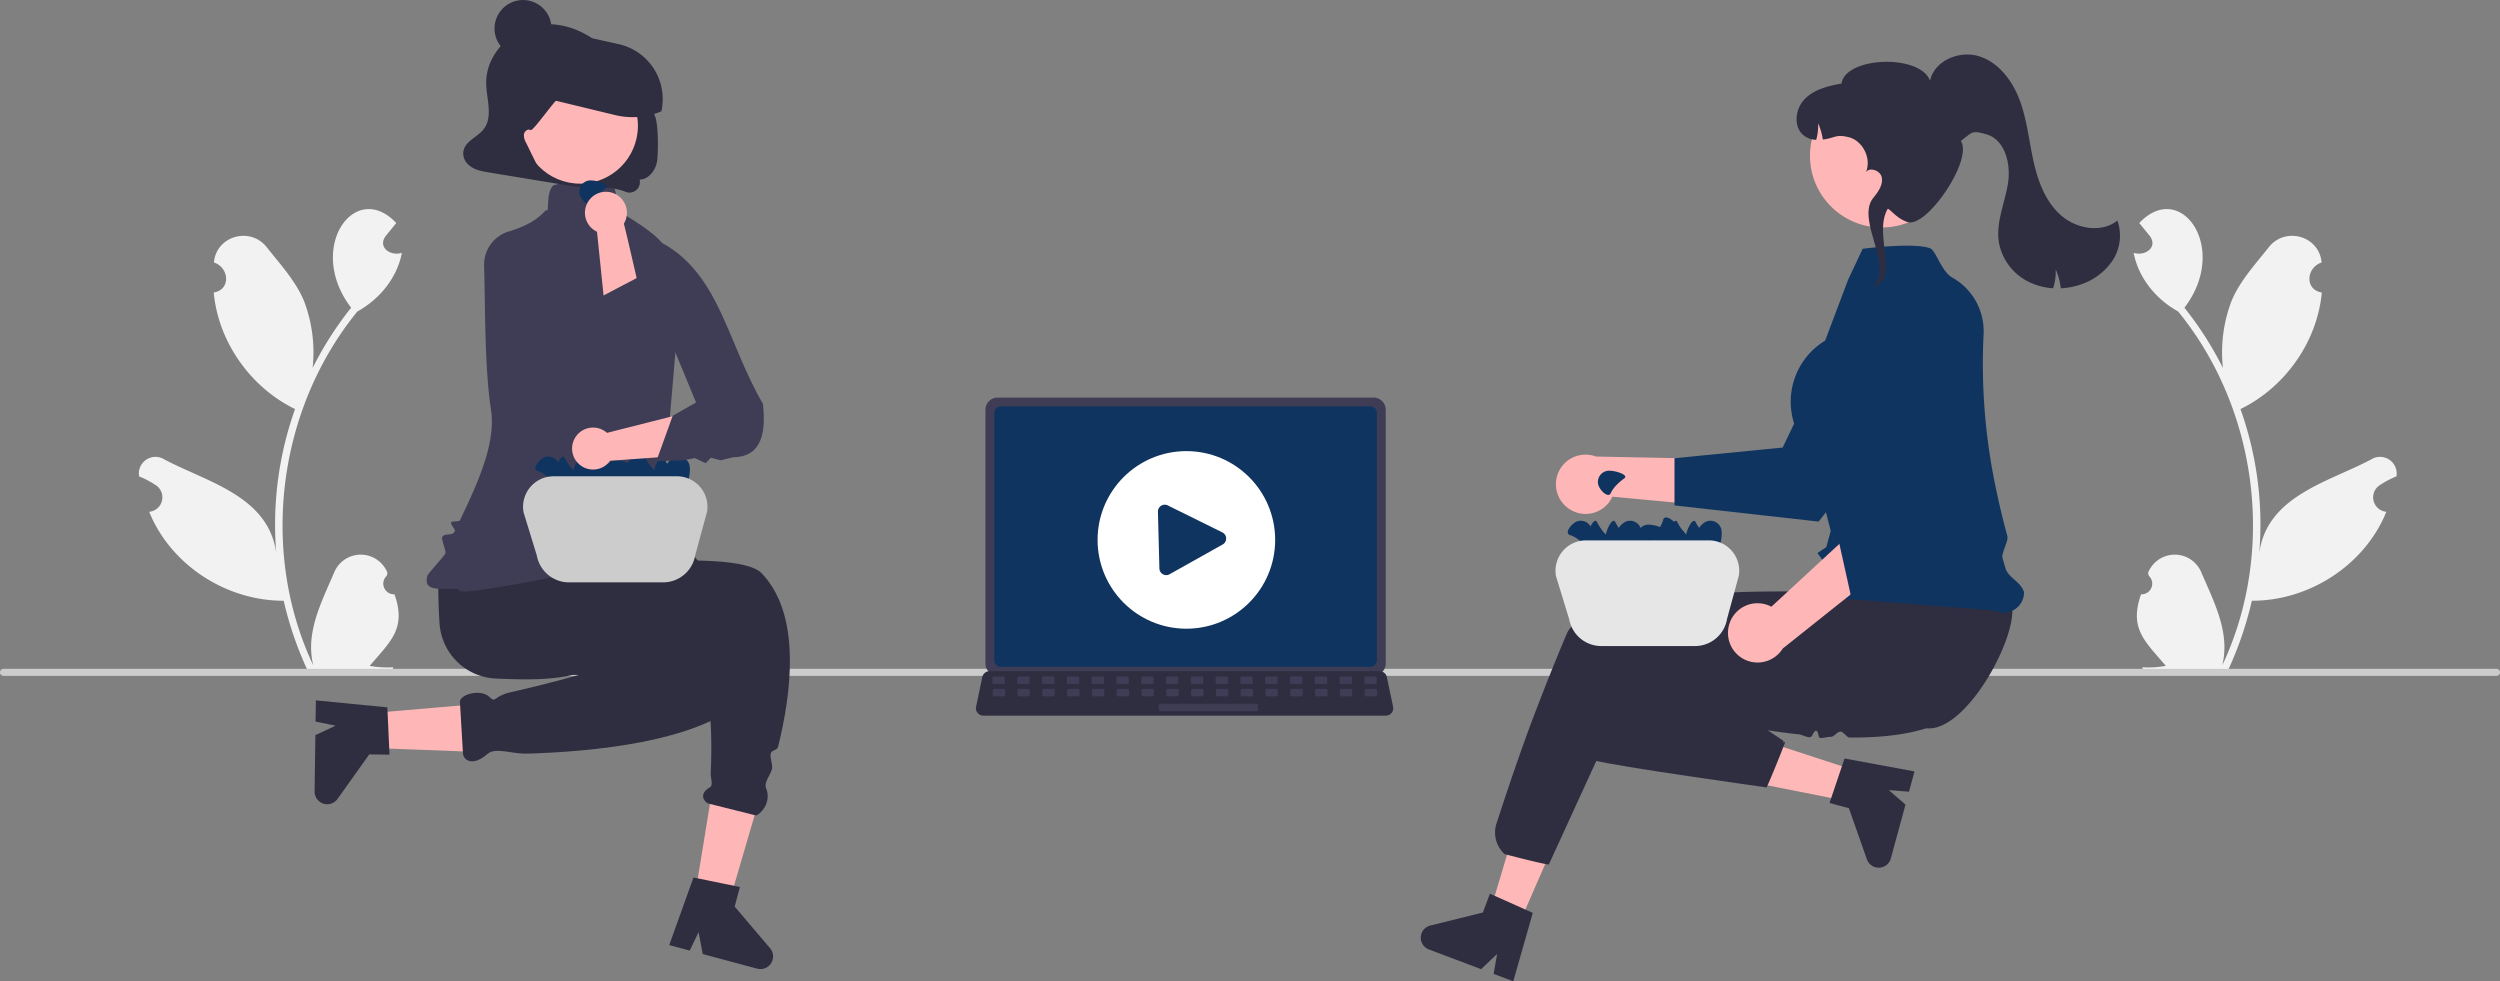 <svg xmlns="http://www.w3.org/2000/svg" data-name="Layer 1" width="844.67" height="331.552" viewBox="0 0 844.67 331.552" xmlns:xlink="http://www.w3.org/1999/xlink"><rect x="0" y="0" width="844.67" height="331.552" fill="#808080" stroke="none"/><path d="M310.953,485.024a3.613,3.613,0,0,1-2.619-6.263c.091-.362.156-.622.248-.984a9.707,9.707,0,0,0-17.997-.17c-4.282,10.023-9.825,20.4-7.068,31.44-18.206-38.585-12.015-86.582,14.891-119.58,7.437-4.097,13.465-11.376,15.034-19.827-3.681,1.247-8.27-1.747-5.502-5.624,1.2-1.482,2.411-2.952,3.61-4.434-13.982-14.89-30.641,8.512-15.251,28.609a115.847,115.847,0,0,0-13.011,20.352,48.709,48.709,0,0,0-2.908-22.624c-2.783-6.715-8.001-12.37-12.595-18.175-5.586-7.073-17.083-3.81-17.835,5.166,5.155,1.694,5.825,9.141-.072,10.16,1.545,16.698,12.453,32.043,27.478,39.366a116.299,116.299,0,0,0-6.355,48.611c-2.652-19.25-23.316-23.921-37.759-31.572a5.626,5.626,0,0,0-8.58,5.699,32.495,32.495,0,0,1,5.696,3.005,4.911,4.911,0,0,1-2.282,8.965c7.28,18.018,26.102,30.117,45.434,30.049a119.563,119.563,0,0,0,8.032,23.447H310.234c.103-.319.195-.648.288-.967a32.598,32.598,0,0,1-7.939-.473c7.026-8.319,12.46-12.563,8.371-24.177Z" transform="translate(-177.665 -284.224)" fill="#f2f2f2"/><path d="M901.054,485.024a3.613,3.613,0,0,0,2.619-6.263c-.091-.362-.156-.622-.248-.984a9.707,9.707,0,0,1,17.997-.17c4.282,10.023,9.825,20.4,7.068,31.44,18.206-38.585,12.015-86.582-14.891-119.58-7.437-4.097-13.465-11.376-15.034-19.827,3.681,1.247,8.27-1.747,5.502-5.624-1.2-1.482-2.411-2.952-3.61-4.434,13.982-14.89,30.641,8.512,15.251,28.609a115.847,115.847,0,0,1,13.011,20.352,48.709,48.709,0,0,1,2.908-22.624c2.783-6.715,8.001-12.37,12.595-18.175,5.586-7.073,17.083-3.81,17.835,5.166-5.155,1.694-5.825,9.141.072,10.16-1.545,16.698-12.453,32.043-27.478,39.366a116.299,116.299,0,0,1,6.355,48.611c2.652-19.25,23.316-23.921,37.759-31.572a5.626,5.626,0,0,1,8.58,5.699A32.495,32.495,0,0,0,981.648,448.18a4.911,4.911,0,0,0,2.282,8.965c-7.28,18.018-26.102,30.117-45.434,30.049a119.562,119.562,0,0,1-8.032,23.447H901.773c-.103-.319-.195-.648-.288-.967a32.598,32.598,0,0,0,7.939-.473c-7.026-8.319-12.46-12.563-8.371-24.177Z" transform="translate(-177.665 -284.224)" fill="#f2f2f2"/><path d="M177.665,511.387a1.186,1.186,0,0,0,1.19,1.19h842.29a1.19,1.19,0,0,0,0-2.38H178.855A1.187,1.187,0,0,0,177.665,511.387Z" transform="translate(-177.665 -284.224)" fill="#ccc"/><path d="M326.17,494.865c-.399-5.847-.401-11.429-.516-15.733-.233-8.766,18.673-8.141,28.839-8.411l36.913-1.75c10.166-.27,18.627,6.642,18.86,15.408s-7.848,16.118-18.014,16.389c-14.932,12.961-26.514,13.592-46.998,12.725A19.981,19.981,0,0,1,326.17,494.865Z" transform="translate(-177.665 -284.224)" fill="#2f2e41"/><polygon points="233.382 311.33 243.958 313.058 255.656 273.087 240.047 270.537 233.382 311.33" fill="#ffb6b6"/><path d="M415.25,512.207c-19.719,4.849-34.279-.612-46.272.096C362.161,500.8,340.4,486.189,352.273,480.039c6.612-3.425,73.828-11.321,82.652-2.208,12.424,12.831,10.689,36.168,6.575,54.659q-.165.74-.334,1.47-.313,1.346-.639,2.652c-.274,1.097-2.166,1.079-2.449,2.126-.398,1.478.811,3.994.409,5.354-.689,2.33-2.772,4.521-2.007,6.377,2.109,5.119-2.246,9.098-3.401,9.269l-16-4c-1.13-.266-3.781-3.074.457-5.539,1.2-.698.187-2.983.265-4.735.048-1.077.091-2.212.124-3.393.044-1.569.072-3.218.075-4.915C418.015,528.782,417.431,519.222,415.25,512.207Z" transform="translate(-177.665 -284.224)" fill="#2f2e41"/><path d="M411.973,580.704l15.683,3.212L425.885,590.529l11.962,14.065a4.277,4.277,0,0,1-4.364,6.902l-18.377-4.921-1.416-7.39-2.988,6.211-6.929-1.855Z" transform="translate(-177.665 -284.224)" fill="#2f2e41"/><polygon points="116.249 241.73 117.164 252.407 158.783 253.959 157.432 238.2 116.249 241.73" fill="#ffb6b6"/><path d="M395.163,504.712c-18.189-6.661-24.99-22.897-30.837-39.935,9.483-9.427,22.538-23.561,31.409-13.556,4.94,5.572,44.25,53.361,37.577,64.148-10.268,16.597-43.775,21.699-69.035,23.12q-2.317.13-4.534.221-2.036.084-3.97.14c-5.218.151-10.716-2.268-13.418.116-4.868,4.297-8.114,2.225-8.274-.228l-1-17c-.729-2.735,6.938-5.027,10-2,2.2,2.175,1.261-.297,7.036-1.613C364.076,514.944,383.387,510.004,395.163,504.712Z" transform="translate(-177.665 -284.224)" fill="#2f2e41"/><path d="M308.539,523.215l.727,15.992-6.846-.097-10.707,15.042a4.277,4.277,0,0,1-7.76-2.54l.27-19.022,6.818-3.183-6.753-1.376.102-7.172Z" transform="translate(-177.665 -284.224)" fill="#2f2e41"/><path d="M332.691,483.711a.501.501,0,0,1,.016-.519c-6.142-.228-12.239,1.179-10.628-4.453.23-.805,5.758-6.688,6.08-7.57.28-.766-1.418-4.612-1.08-5.43.661-1.603,3.432-.25,4.254-2.025.289-.625-1.556-2.333-1.254-2.975.284-.604,2.716-.142,3.009-.761,5.502-11.625,12.251-25.651,10.476-37.236-2.249-14.682-1.907-35.517-2.342-48.693a11.758,11.758,0,0,1,8.506-11.68c4.013-1.167,8.824-3.223,12.017-6.782.835-.931.936.739,1.043-1.532.13-2.765.265-5.625,1.741-7.102l.064-.064.086-.029c6.216-2.07,16.711-.731,19.831-.01l.135.032.084.111c1.29,1.702,1.219,4.426,1.15,7.059-.062,2.37-.12.793.93,1.468q1.219.784,2.343,1.499c9.238,5.892,13.875,8.851,17.272,18.476a19.191,19.191,0,0,1,1.18,8.788c-1.212,9.632-6.359,80.231-8.42,82.693-.535.639.855,1.749,1.431,2.577.826,1.189-1.798,2.216-2.209,3.002-.28.535-1.003.785-2.277.785C391.329,473.338,334.088,486.321,332.691,483.711Zm.658-.099Z" transform="translate(-177.665 -284.224)" fill="#3f3d56"/><path d="M372.75,444.19c1.788,1.123-1.712,3.823-3.823,3.823a3.823,3.823,0,0,1-3.823-3.823c0-2.111,2.369-7.128,3.345-5.256C368.716,439.445,370.417,442.725,372.75,444.19Z" transform="translate(-177.665 -284.224)" fill="#0f3460"/><path d="M378.962,444.19c1.788,1.123-1.712,3.823-3.823,3.823a3.823,3.823,0,0,1-3.823-3.823c0-2.111,2.369-7.128,3.345-5.256C374.928,439.445,376.629,442.725,378.962,444.19Z" transform="translate(-177.665 -284.224)" fill="#0f3460"/><path d="M375.993,443.332c-2.023-.606.631-4.141,2.666-4.703a3.823,3.823,0,0,1,4.703,2.666c.562,2.035-.384,7.502-1.824,5.958C381.146,446.831,378.632,444.122,375.993,443.332Z" transform="translate(-177.665 -284.224)" fill="#0f3460"/><path d="M399.988,444.19c1.788,1.123-1.712,3.823-3.823,3.823a3.823,3.823,0,0,1-3.823-3.823c0-2.111,2.369-7.128,3.345-5.256C395.954,439.445,397.654,442.725,399.988,444.19Z" transform="translate(-177.665 -284.224)" fill="#0f3460"/><path d="M406.2,444.19c1.788,1.123-1.712,3.823-3.823,3.823a3.823,3.823,0,0,1-3.823-3.823c0-2.111,2.369-7.128,3.345-5.256C402.166,439.445,403.866,442.725,406.2,444.19Z" transform="translate(-177.665 -284.224)" fill="#0f3460"/><path d="M403.231,443.332c-2.023-.606.631-4.141,2.666-4.703a3.823,3.823,0,0,1,4.703,2.666c.562,2.035-.384,7.502-1.824,5.958C408.383,446.831,405.87,444.122,403.231,443.332Z" transform="translate(-177.665 -284.224)" fill="#0f3460"/><path d="M359.268,443.332c-2.023-.606.631-4.141,2.666-4.703a3.823,3.823,0,0,1,4.703,2.666c.562,2.035-.384,7.502-1.824,5.958C364.421,446.831,361.907,444.122,359.268,443.332Z" transform="translate(-177.665 -284.224)" fill="#0f3460"/><path d="M386.454,447.418c-.855,1.93-4.029-1.147-4.331-3.236a3.823,3.823,0,0,1,3.236-4.331c2.09-.302,7.394,1.324,5.681,2.558C390.572,442.746,387.569,444.899,386.454,447.418Z" transform="translate(-177.665 -284.224)" fill="#0f3460"/><path d="M393.783,441.016c.509-2.049,4.166.434,4.824,2.441a3.823,3.823,0,0,1-2.44,4.824c-2.006.658-7.512-.028-6.037-1.54C390.532,446.328,393.118,443.69,393.783,441.016Z" transform="translate(-177.665 -284.224)" fill="#0f3460"/><path d="M390.916,438.149c.509-2.049,4.166.434,4.824,2.441a3.823,3.823,0,0,1-2.441,4.824c-2.006.658-7.512-.028-6.037-1.54C387.665,443.461,390.251,440.822,390.916,438.149Z" transform="translate(-177.665 -284.224)" fill="#0f3460"/><path d="M354.557,457.314l4.491,14.642A11.045,11.045,0,0,0,369.906,480.985h31.774a11.005,11.005,0,0,0,10.896-9.246l.011-.048,3.978-14.577a10.313,10.313,0,0,0-10.18-11.968H364.702a10.313,10.313,0,0,0-10.145,12.168Z" transform="translate(-177.665 -284.224)" fill="#ccc"/><path d="M382.751,430.475l27.549-6.986,4.282,14.175s-29.639,2.195-30.747,2.205a7.089,7.089,0,1,1-1.085-9.394Z" transform="translate(-177.665 -284.224)" fill="#ffb6b6"/><path d="M401.136,366.195c19.643,10.497,22.251,33.896,34.303,54.461,1.054,9.509-.297,17.866-9.863,18.035l-4.497,1.047-3.272-.868-1.728,1.868-3.661-1.744-4.228.809-8.765.202,5.53-15.318,7.886-4.48-9.321-22.548Z" transform="translate(-177.665 -284.224)" fill="#3f3d56"/><path d="M341.105,327.84c3.205-4.168.935-10.132.832-15.415-.193-9.858,8.515-18.535,17.971-19.818,9.456-1.283,18.884,3.671,25.115,11.017,6.108,7.202,10.691,10.977,13.998,19.961,1.109,3.013,1.077,11.588.692,14.812-.385,3.225-2.825,6.472-5.953,6.497a3.532,3.532,0,0,1-4.675,4.171c-5.445-2.374-16.576-1.693-16.576-1.693q-14.807-2.437-29.614-4.874c-2.529-.416-5.15-.867-7.085-2.749a5.108,5.108,0,0,1-1.622-3.95C334.446,331.979,338.896,330.714,341.105,327.84Z" transform="translate(-177.665 -284.224)" fill="#2f2e41"/><circle cx="195.994" cy="42.514" r="19.537" fill="#ffb6b6"/><path d="M385.456,323.097l-25.56-6.189a4.343,4.343,0,0,1-3.249-5.114,18.852,18.852,0,0,1,22.509-14.341l7.569,1.695A19.003,19.003,0,0,1,401.116,321.844l0,0-.159.066a25.001,25.001,0,0,1-15.067,1.288C385.746,323.165,385.6,323.132,385.456,323.097Z" transform="translate(-177.665 -284.224)" fill="#2f2e41"/><path d="M360.18,342.195l-4.756-9.713a4.884,4.884,0,0,1-.73-2.952c.191-1.014,1.381-1.88,2.267-1.35.822.491,8.808-11.179,9.742-10.967.968.22,1.574-1.001,1.803-1.967.869-3.661-2.998-.387-3.193-4.144s-4.721-1.578-7.682-3.9-7.625-2.613-10.356-.025c-2.025,1.919-2.626,4.866-3.032,7.626a127.262,127.262,0,0,0-1.355,19.345c.01,1.59.151,3.396,1.391,4.391a5.518,5.518,0,0,0,2.335.902l10.174,2.226" transform="translate(-177.665 -284.224)" fill="#2f2e41"/><circle cx="176.711" cy="9.63" r="9.628" fill="#2f2e41"/><path d="M510.617,422.667v85.704a4.122,4.122,0,0,0,4.119,4.119H641.74a4.122,4.122,0,0,0,4.119-4.119v-85.704a4.124,4.124,0,0,0-4.119-4.115H514.736A4.124,4.124,0,0,0,510.617,422.667Z" transform="translate(-177.665 -284.224)" fill="#3f3d56"/><path d="M513.596,423.733v83.58a2.205,2.205,0,0,0,2.201,2.201H640.683a2.205,2.205,0,0,0,2.201-2.201V423.733a2.206,2.206,0,0,0-2.201-2.206H515.797A2.206,2.206,0,0,0,513.596,423.733Z" transform="translate(-177.665 -284.224)" fill="#0f3460"/><path d="M507.96,525.085a2.47,2.47,0,0,0,1.943.93H645.896a2.502,2.502,0,0,0,2.446-3.016l-2.111-10.027a2.507,2.507,0,0,0-1.558-1.818,2.425,2.425,0,0,0-.888-.168H512.006a2.425,2.425,0,0,0-.888.168,2.507,2.507,0,0,0-1.558,1.818l-2.111,10.027A2.5,2.5,0,0,0,507.96,525.085Z" transform="translate(-177.665 -284.224)" fill="#2f2e41"/><rect x="638.63" y="512.793" width="4.188" height="2.513" rx="0.488" transform="translate(1103.784 743.874) rotate(-180)" fill="#3f3d56"/><rect x="630.253" y="512.793" width="4.188" height="2.513" rx="0.488" transform="translate(1087.03 743.874) rotate(-180)" fill="#3f3d56"/><rect x="621.876" y="512.793" width="4.188" height="2.513" rx="0.488" transform="translate(1070.276 743.874) rotate(-180)" fill="#3f3d56"/><rect x="613.499" y="512.793" width="4.188" height="2.513" rx="0.488" transform="translate(1053.522 743.874) rotate(-180)" fill="#3f3d56"/><rect x="605.123" y="512.793" width="4.188" height="2.513" rx="0.488" transform="translate(1036.769 743.874) rotate(-180)" fill="#3f3d56"/><rect x="596.746" y="512.793" width="4.188" height="2.513" rx="0.488" transform="translate(1020.015 743.874) rotate(-180)" fill="#3f3d56"/><rect x="588.369" y="512.793" width="4.188" height="2.513" rx="0.488" transform="translate(1003.261 743.874) rotate(-180)" fill="#3f3d56"/><rect x="579.992" y="512.793" width="4.188" height="2.513" rx="0.488" transform="translate(986.507 743.874) rotate(-180)" fill="#3f3d56"/><rect x="571.615" y="512.793" width="4.188" height="2.513" rx="0.488" transform="translate(969.753 743.874) rotate(-180)" fill="#3f3d56"/><rect x="563.238" y="512.793" width="4.188" height="2.513" rx="0.488" transform="translate(952.999 743.874) rotate(-180)" fill="#3f3d56"/><rect x="554.861" y="512.793" width="4.188" height="2.513" rx="0.488" transform="translate(936.245 743.874) rotate(-180)" fill="#3f3d56"/><rect x="546.484" y="512.793" width="4.188" height="2.513" rx="0.488" transform="translate(919.491 743.874) rotate(-180)" fill="#3f3d56"/><rect x="538.107" y="512.793" width="4.188" height="2.513" rx="0.488" transform="translate(902.737 743.874) rotate(-180)" fill="#3f3d56"/><rect x="529.73" y="512.793" width="4.188" height="2.513" rx="0.488" transform="translate(885.983 743.874) rotate(-180)" fill="#3f3d56"/><rect x="521.353" y="512.793" width="4.188" height="2.513" rx="0.488" transform="translate(869.229 743.874) rotate(-180)" fill="#3f3d56"/><rect x="512.976" y="512.793" width="4.188" height="2.513" rx="0.488" transform="translate(852.475 743.874) rotate(-180)" fill="#3f3d56"/><rect x="638.729" y="516.981" width="4.188" height="2.513" rx="0.488" transform="translate(1103.982 752.251) rotate(-180)" fill="#3f3d56"/><rect x="630.352" y="516.981" width="4.188" height="2.513" rx="0.488" transform="translate(1087.228 752.251) rotate(-180)" fill="#3f3d56"/><rect x="621.975" y="516.981" width="4.188" height="2.513" rx="0.488" transform="translate(1070.474 752.251) rotate(-180)" fill="#3f3d56"/><rect x="613.598" y="516.981" width="4.188" height="2.513" rx="0.488" transform="translate(1053.72 752.251) rotate(-180)" fill="#3f3d56"/><rect x="605.221" y="516.981" width="4.188" height="2.513" rx="0.488" transform="translate(1036.966 752.251) rotate(-180)" fill="#3f3d56"/><rect x="596.845" y="516.981" width="4.188" height="2.513" rx="0.488" transform="translate(1020.213 752.251) rotate(-180)" fill="#3f3d56"/><rect x="588.468" y="516.981" width="4.188" height="2.513" rx="0.488" transform="translate(1003.459 752.251) rotate(-180)" fill="#3f3d56"/><rect x="580.091" y="516.981" width="4.188" height="2.513" rx="0.488" transform="translate(986.705 752.251) rotate(-180)" fill="#3f3d56"/><rect x="571.714" y="516.981" width="4.188" height="2.513" rx="0.488" transform="translate(969.951 752.251) rotate(-180)" fill="#3f3d56"/><rect x="563.337" y="516.981" width="4.188" height="2.513" rx="0.488" transform="translate(953.197 752.251) rotate(-180)" fill="#3f3d56"/><rect x="554.96" y="516.981" width="4.188" height="2.513" rx="0.488" transform="translate(936.443 752.251) rotate(-180)" fill="#3f3d56"/><rect x="546.583" y="516.981" width="4.188" height="2.513" rx="0.488" transform="translate(919.689 752.251) rotate(-180)" fill="#3f3d56"/><rect x="538.206" y="516.981" width="4.188" height="2.513" rx="0.488" transform="translate(902.935 752.251) rotate(-180)" fill="#3f3d56"/><rect x="529.829" y="516.981" width="4.188" height="2.513" rx="0.488" transform="translate(886.181 752.251) rotate(-180)" fill="#3f3d56"/><rect x="521.452" y="516.981" width="4.188" height="2.513" rx="0.488" transform="translate(869.427 752.251) rotate(-180)" fill="#3f3d56"/><rect x="513.075" y="516.981" width="4.188" height="2.513" rx="0.488" transform="translate(852.673 752.251) rotate(-180)" fill="#3f3d56"/><rect x="569.2" y="522.007" width="33.508" height="2.513" rx="0.488" transform="translate(994.244 762.304) rotate(-180)" fill="#3f3d56"/><circle cx="400.838" cy="182.418" r="30" fill="#fff"/><path d="M571.768,478.541a2.319,2.319,0,0,1-1.126-.262,2.289,2.289,0,0,1-1.254-2.001L568.893,457.126a2.319,2.319,0,0,1,3.511-2.049l18.414,9.107a2.319,2.319,0,0,1,.101,3.914L572.999,478.142A2.308,2.308,0,0,1,571.768,478.541Z" transform="translate(-177.665 -284.224)" fill="#0f3460"/><polygon points="512.525 313.828 502.965 309.565 514.88 269.765 528.989 276.057 512.525 313.828" fill="#ffb8b8"/><path d="M693.033,591.529,682.69,586.906l-1.622-.727-2.391,6.35-17.756,4.407a4.239,4.239,0,0,0-.478,8.082l17.641,6.655,5.407-5.133-1.181,6.727,6.644,2.508,6.593-23.121Z" transform="translate(-177.665 -284.224)" fill="#2f2e41"/><path d="M707.736,456.103a9.948,9.948,0,0,0,14.702-4.067l35.198,3.292-8.641-16.211-32.1-.641a10.002,10.002,0,0,0-9.159,17.627Z" transform="translate(-177.665 -284.224)" fill="#ffb6b6"/><path d="M743.426,454.994l48.707,5.461.168-.215c.321-.411,32.192-41.207,37.547-50.918a29.362,29.362,0,0,0,3.4-19.231l-.037-.162-.127-.107a14.9,14.9,0,0,0-18.632-.409,105.543,105.543,0,0,0-30.458,37.635L779.967,435.435l-36.541,3.604Z" transform="translate(-177.665 -284.224)" fill="#0f3460"/><path d="M852.639,480.373l1.407,3.175c.439,2.922,2.144.015,1.994,2.493,7.247,5.969-12.617,45.87-27.543,44.246-6.92,2.174-15.077,3.061-23.603,3.121q-1.242.011-2.494-.003c-.532-.006-2.166-1.98-2.7-1.992-1.604-.036-2.115,1.867-3.73,1.781-1.277-.067-3.629,1.021-3.834-.243-.443-2.724-1.268-2.107-2.242-.179-.676,1.337-2.981-.273-4.461-.432-8.548-.919-16.82-2.319-23.971-3.757-2.662-.528-5.165-1.067-7.469-1.591-4.363-.982-8.012-1.9-10.655-2.598-2.977-.778-4.672-1.281-4.672-1.281l-21.234,17.275-16.453,35.898c-1.266.115-14.958-3.49-14.958-3.49a9.878,9.878,0,0,1-2.594-10.774c.838-2.508,6.771-21.05,12.978-37.24,1.84-4.806,3.744-9.683,5.704-14.534,1.605-3.984,3.241-7.953,4.896-11.866,2.877-6.786,16.778-10.445,33.146-12.365.833-.095,1.67-.189,2.513-.279,8.341-.878,17.191-1.331,25.468-1.541,4.143-.105,8.142-.145,11.861-.15q1.802,0,3.505.01h.005c3.066.015,5.888.06,8.371.11.484.01.952.025,1.411.035h.005c.309.005.613.015.912.02,5.43.14,8.76.309,8.76.309l-.273-9.459,1.829-2.716.249-1.944v-.005l.03-.244.204-.005,3.59-.07,30.175-.588,12.852-.545Z" transform="translate(-177.665 -284.224)" fill="#2f2e41"/><polygon points="629.09 261.091 625.757 271.013 585.004 262.939 589.924 248.295 629.09 261.091" fill="#ffb8b8"/><path d="M799.992,543.105l-3.618,10.736-.569,1.684,6.548,1.776,6.076,17.256a4.239,4.239,0,0,0,8.091-.293l4.947-18.194-5.624-4.894,6.809.535,1.865-6.853-23.643-4.363Z" transform="translate(-177.665 -284.224)" fill="#2f2e41"/><path d="M780.268,534.561c-.462,1.303.902-.489.409.802-1.899,5.006-5.431,13.536-6.124,14.914-.27-.053-51.517-7.183-58.428-9.193l10.655-27.017,1.196-3.029,17.651,6.293,6.046,5.17,13.201,1.692Z" transform="translate(-177.665 -284.224)" fill="#2f2e41"/><circle cx="635.776" cy="52.618" r="24.244" fill="#ffb6b6"/><path d="M721.515,465.845c1.781,1.118-1.705,3.808-3.808,3.808a3.808,3.808,0,0,1-3.808-3.808c0-2.103,2.36-7.101,3.332-5.236C717.496,461.118,719.19,464.386,721.515,465.845Z" transform="translate(-177.665 -284.224)" fill="#0f3460"/><path d="M727.703,465.845c1.781,1.118-1.705,3.808-3.808,3.808a3.808,3.808,0,0,1-3.808-3.808c0-2.103,2.36-7.101,3.332-5.236C723.684,461.118,725.379,464.386,727.703,465.845Z" transform="translate(-177.665 -284.224)" fill="#0f3460"/><path d="M724.745,464.991c-2.015-.603.629-4.125,2.656-4.685a3.808,3.808,0,0,1,4.685,2.656c.56,2.027-.383,7.473-1.817,5.935C729.878,468.476,727.375,465.778,724.745,464.991Z" transform="translate(-177.665 -284.224)" fill="#0f3460"/><path d="M748.649,465.845c1.781,1.118-1.705,3.808-3.808,3.808a3.808,3.808,0,0,1-3.808-3.808c0-2.103,2.36-7.101,3.332-5.236C744.63,461.118,746.324,464.386,748.649,465.845Z" transform="translate(-177.665 -284.224)" fill="#0f3460"/><path d="M754.837,465.845c1.781,1.118-1.705,3.808-3.808,3.808a3.808,3.808,0,0,1-3.808-3.808c0-2.103,2.36-7.101,3.332-5.236C750.819,461.118,752.513,464.386,754.837,465.845Z" transform="translate(-177.665 -284.224)" fill="#0f3460"/><path d="M751.88,464.991c-2.015-.603.629-4.125,2.656-4.685a3.808,3.808,0,0,1,4.685,2.656c.56,2.027-.383,7.473-1.817,5.935C757.013,468.476,754.509,465.778,751.88,464.991Z" transform="translate(-177.665 -284.224)" fill="#0f3460"/><path d="M708.084,464.991c-2.015-.603.629-4.125,2.656-4.685a3.808,3.808,0,0,1,4.685,2.656c.56,2.027-.383,7.473-1.817,5.935C713.217,468.476,710.713,465.778,708.084,464.991Z" transform="translate(-177.665 -284.224)" fill="#0f3460"/><path d="M735.166,469.061c-.852,1.923-4.013-1.142-4.314-3.224a3.808,3.808,0,0,1,3.224-4.314c2.082-.301,7.366,1.319,5.66,2.548C739.269,464.406,736.277,466.551,735.166,469.061Z" transform="translate(-177.665 -284.224)" fill="#0f3460"/><path d="M742.468,462.683c.507-2.041,4.15.433,4.806,2.431a3.808,3.808,0,0,1-2.431,4.806c-1.998.656-7.483-.028-6.014-1.534C739.229,467.975,741.806,465.347,742.468,462.683Z" transform="translate(-177.665 -284.224)" fill="#0f3460"/><path d="M739.611,459.827c.507-2.041,4.15.433,4.806,2.431a3.808,3.808,0,0,1-2.431,4.806c-1.998.656-7.483-.028-6.014-1.534C736.373,465.119,738.949,462.49,739.611,459.827Z" transform="translate(-177.665 -284.224)" fill="#0f3460"/><path d="M721.895,450.834c-.852,1.923-4.013-1.142-4.314-3.224a3.808,3.808,0,0,1,3.224-4.314c2.082-.301,7.366,1.319,5.66,2.548C725.998,446.179,723.007,448.324,721.895,450.834Z" transform="translate(-177.665 -284.224)" fill="#0f3460"/><path d="M703.391,478.919l4.474,14.587a11.003,11.003,0,0,0,10.817,8.995h31.653a10.964,10.964,0,0,0,10.855-9.211l.01-.048,3.963-14.522a10.274,10.274,0,0,0-10.141-11.922H713.497a10.274,10.274,0,0,0-10.106,12.122Z" transform="translate(-177.665 -284.224)" fill="#e6e6e6"/><path d="M807.012,368.277s17.486-2.262,22.814-.131c1.896.758,3.791,7.721,7.346,9.795q.097.056.193.111a20.789,20.789,0,0,1,10.502,18.903,203.044,203.044,0,0,0,3.92,51.153q.378,1.869.796,3.786.492,2.252,1.042,4.575,1.027,4.333,2.268,8.939c.431,1.599-2.109,5.718-1.637,7.372q.476,1.666.98,3.372c1.01,3.414,5.098,4.456,6.289,8.125a6.855,6.855,0,0,1-9.9,6.223l-61.793-4.818,5.88-9.115-3.989-5.484,2.992-1.994,1.496-5.484-4.729-18.474-6.775-15.529a24.134,24.134,0,0,1,9.609-30.287l0,0,7.76-20.556Z" transform="translate(-177.665 -284.224)" fill="#0f3460"/><path d="M762.004,494.915a9.948,9.948,0,0,1,14.149-5.699l25.962-23.993,2.981,18.127-25.111,20.005a10.002,10.002,0,0,1-17.982-8.44Z" transform="translate(-177.665 -284.224)" fill="#ffb6b6"/><path d="M803.15,486.115l37.932-27.995.127.002c-.043-.519-4.387-52.106-7.058-62.869a29.362,29.362,0,0,0-10.575-16.419l-.137-.094-.166.008a14.9,14.9,0,0,0-13.946,12.362,105.543,105.543,0,0,0,3.232,48.308l2.744,8.89-17.099,15.473Z" transform="translate(-177.665 -284.224)" fill="#0f3460"/><path d="M891.248,372.517a21.025,21.025,0,0,1-11.557,8.137,24.175,24.175,0,0,1-5.754.977,21.754,21.754,0,0,0-1.71-6.392,17.96,17.96,0,0,1-.887,6.377,21.374,21.374,0,0,1-8.411-2.254,18.535,18.535,0,0,1-9.917-13.302c-1.027-6.631,1.979-13.143,3.066-19.764,1.092-6.621-.957-15.008-7.439-16.748-4.936-1.326-4.383-.753-8.486,2.294,4.268,6.311-11.497,29.439-17.949,27.422-3.648-1.14-5.983-4.487-6.736-4.487-5.071,8.735,4.477,23.454-5.145,26.51l.793-.793c5.809-7.145-6.332-22.267-.524-29.412,1.62-1.999,3.346-4.368,2.867-6.895-.454-2.403-4.268-3.675-5.385-1.7,2.009-4.602-.957-10.745-5.868-11.926-4.363-1.052-4.283.244-8.661.808a21.725,21.725,0,0,0-1.591-5.489,17.812,17.812,0,0,1-.653,5.594,7.024,7.024,0,0,1-4.248-1.536c-3.57-2.877-2.847-8.92.339-12.215,3.191-3.296,7.933-4.482,12.455-5.25,1.315-9.155,26.572-10.109,29.92-.962,1.426-6.831,9.977-10.376,16.623-8.257s11.258,8.326,13.686,14.868c2.428,6.537,3.106,13.572,4.602,20.382s4.024,13.746,9.229,18.388c5.205,4.637,13.686,6.173,19.171,1.865A15.353,15.353,0,0,1,891.248,372.517Z" transform="translate(-177.665 -284.224)" fill="#2f2e41"/><path d="M377.75,352.786c-.855,1.93-4.029-1.147-4.331-3.236a3.823,3.823,0,0,1,3.236-4.331c2.09-.302,7.394,1.324,5.681,2.558C381.869,348.114,378.866,350.267,377.75,352.786Z" transform="translate(-177.665 -284.224)" fill="#0f3460"/><path d="M379.375,362.525l3.03,29.41,14.211,3.117s-7.755-34.218-8.183-35.24a7.089,7.089,0,1,0-9.059,2.713Z" transform="translate(-177.665 -284.224)" fill="#ffb6b6"/><path d="M343.708,367.14c-6.219,1.836,16.576,47.594,48.39,54.521a16.248,16.248,0,0,0,10.305-21.695l-9.372-21.92L379.604,385.092l.788,10.472-10.536-11.749-21.702-9.882Z" transform="translate(-177.665 -284.224)" fill="#3f3d56"/></svg>